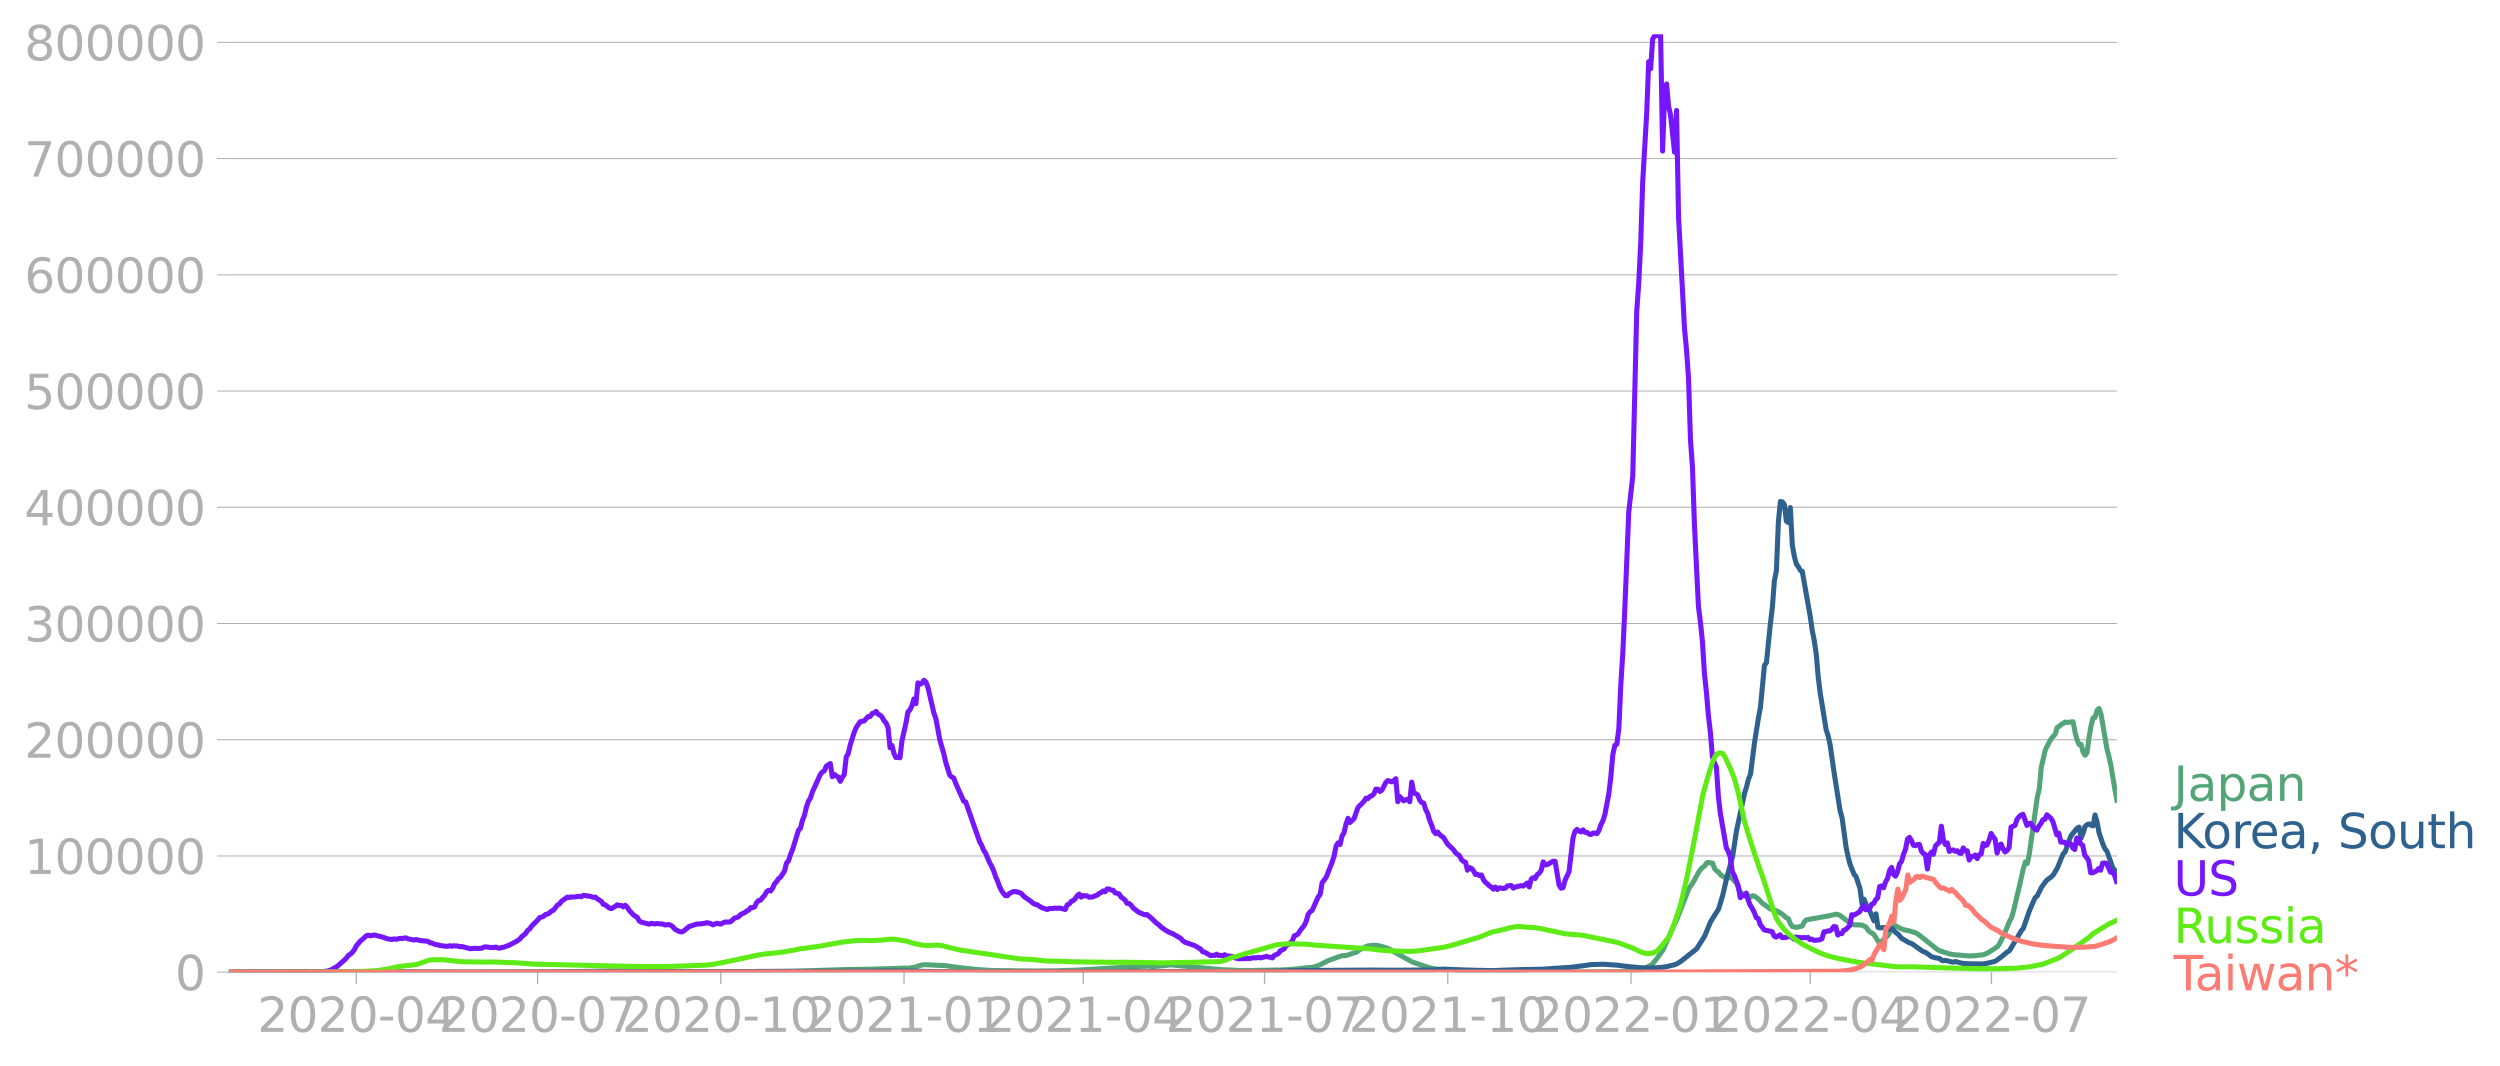 <svg xmlns:xlink="http://www.w3.org/1999/xlink" width="985.137" height="420.095" viewBox="0 0 738.852 315.072" xmlns="http://www.w3.org/2000/svg"><defs><style>*{stroke-linejoin:round;stroke-linecap:butt}</style></defs><g id="figure_1"><path d="M0 315.072h738.852V0H0v315.072z" style="fill:none" id="patch_1"/><g id="axes_1"><path d="M67.645 287.322h558v-277.2h-558v277.2z" style="fill:none" id="patch_2"/><g id="matplotlib.axis_1"><g id="xtick_1"><g id="line2d_1"><defs><path id="m5730b9995b" d="M0 0v3.5" style="stroke:#b0b0b0;stroke-width:.4"/></defs><use xlink:href="#m5730b9995b" x="105.316" y="287.322" style="fill:#b0b0b0;stroke:#b0b0b0;stroke-width:.4"/></g><g style="fill:#b0b0b0" transform="matrix(.14 0 0 -.14 76.068 304.96)" id="text_1"><defs><path id="DejaVuSans-32" d="M1228 531h2203V0H469v531q359 372 979 998 621 627 780 809 303 340 423 576 121 236 121 464 0 372-261 606-261 235-680 235-297 0-627-103-329-103-704-313v638q381 153 712 231 332 78 607 78 725 0 1156-363 431-362 431-968 0-288-108-546-107-257-392-607-78-91-497-524-418-433-1181-1211z" transform="scale(.016)"/><path id="DejaVuSans-30" d="M2034 4250q-487 0-733-480-245-479-245-1442 0-959 245-1439 246-480 733-480 491 0 736 480 246 480 246 1439 0 963-246 1442-245 480-736 480zm0 500q785 0 1199-621 414-620 414-1801 0-1178-414-1799Q2819-91 2034-91q-784 0-1198 620-414 621-414 1799 0 1181 414 1801 414 621 1198 621z" transform="scale(.016)"/><path id="DejaVuSans-2d" d="M313 2009h1684v-512H313v512z" transform="scale(.016)"/><path id="DejaVuSans-34" d="M2419 4116 825 1625h1594v2491zm-166 550h794V1625h666v-525h-666V0h-628v1100H313v609l1940 2957z" transform="scale(.016)"/></defs><use xlink:href="#DejaVuSans-32"/><use xlink:href="#DejaVuSans-30" x="63.623"/><use xlink:href="#DejaVuSans-32" x="127.246"/><use xlink:href="#DejaVuSans-30" x="190.869"/><use xlink:href="#DejaVuSans-2d" x="254.492"/><use xlink:href="#DejaVuSans-30" x="290.576"/><use xlink:href="#DejaVuSans-34" x="354.199"/></g></g><g id="xtick_2"><use xlink:href="#m5730b9995b" x="158.879" y="287.322" style="fill:#b0b0b0;stroke:#b0b0b0;stroke-width:.4" id="line2d_2"/><g style="fill:#b0b0b0" transform="matrix(.14 0 0 -.14 129.631 304.96)" id="text_2"><defs><path id="DejaVuSans-37" d="M525 4666h3000v-269L1831 0h-659l1594 4134H525v532z" transform="scale(.016)"/></defs><use xlink:href="#DejaVuSans-32"/><use xlink:href="#DejaVuSans-30" x="63.623"/><use xlink:href="#DejaVuSans-32" x="127.246"/><use xlink:href="#DejaVuSans-30" x="190.869"/><use xlink:href="#DejaVuSans-2d" x="254.492"/><use xlink:href="#DejaVuSans-30" x="290.576"/><use xlink:href="#DejaVuSans-37" x="354.199"/></g></g><g id="xtick_3"><use xlink:href="#m5730b9995b" x="213.031" y="287.322" style="fill:#b0b0b0;stroke:#b0b0b0;stroke-width:.4" id="line2d_3"/><g style="fill:#b0b0b0" transform="matrix(.14 0 0 -.14 183.783 304.96)" id="text_3"><defs><path id="DejaVuSans-31" d="M794 531h1031v3560L703 3866v575l1116 225h631V531h1031V0H794v531z" transform="scale(.016)"/></defs><use xlink:href="#DejaVuSans-32"/><use xlink:href="#DejaVuSans-30" x="63.623"/><use xlink:href="#DejaVuSans-32" x="127.246"/><use xlink:href="#DejaVuSans-30" x="190.869"/><use xlink:href="#DejaVuSans-2d" x="254.492"/><use xlink:href="#DejaVuSans-31" x="290.576"/><use xlink:href="#DejaVuSans-30" x="354.199"/></g></g><g id="xtick_4"><use xlink:href="#m5730b9995b" x="267.183" y="287.322" style="fill:#b0b0b0;stroke:#b0b0b0;stroke-width:.4" id="line2d_4"/><g style="fill:#b0b0b0" transform="matrix(.14 0 0 -.14 237.935 304.96)" id="text_4"><use xlink:href="#DejaVuSans-32"/><use xlink:href="#DejaVuSans-30" x="63.623"/><use xlink:href="#DejaVuSans-32" x="127.246"/><use xlink:href="#DejaVuSans-31" x="190.869"/><use xlink:href="#DejaVuSans-2d" x="254.492"/><use xlink:href="#DejaVuSans-30" x="290.576"/><use xlink:href="#DejaVuSans-31" x="354.199"/></g></g><g id="xtick_5"><use xlink:href="#m5730b9995b" x="320.158" y="287.322" style="fill:#b0b0b0;stroke:#b0b0b0;stroke-width:.4" id="line2d_5"/><g style="fill:#b0b0b0" transform="matrix(.14 0 0 -.14 290.91 304.96)" id="text_5"><use xlink:href="#DejaVuSans-32"/><use xlink:href="#DejaVuSans-30" x="63.623"/><use xlink:href="#DejaVuSans-32" x="127.246"/><use xlink:href="#DejaVuSans-31" x="190.869"/><use xlink:href="#DejaVuSans-2d" x="254.492"/><use xlink:href="#DejaVuSans-30" x="290.576"/><use xlink:href="#DejaVuSans-34" x="354.199"/></g></g><g id="xtick_6"><use xlink:href="#m5730b9995b" x="373.721" y="287.322" style="fill:#b0b0b0;stroke:#b0b0b0;stroke-width:.4" id="line2d_6"/><g style="fill:#b0b0b0" transform="matrix(.14 0 0 -.14 344.473 304.96)" id="text_6"><use xlink:href="#DejaVuSans-32"/><use xlink:href="#DejaVuSans-30" x="63.623"/><use xlink:href="#DejaVuSans-32" x="127.246"/><use xlink:href="#DejaVuSans-31" x="190.869"/><use xlink:href="#DejaVuSans-2d" x="254.492"/><use xlink:href="#DejaVuSans-30" x="290.576"/><use xlink:href="#DejaVuSans-37" x="354.199"/></g></g><g id="xtick_7"><use xlink:href="#m5730b9995b" x="427.873" y="287.322" style="fill:#b0b0b0;stroke:#b0b0b0;stroke-width:.4" id="line2d_7"/><g style="fill:#b0b0b0" transform="matrix(.14 0 0 -.14 398.625 304.96)" id="text_7"><use xlink:href="#DejaVuSans-32"/><use xlink:href="#DejaVuSans-30" x="63.623"/><use xlink:href="#DejaVuSans-32" x="127.246"/><use xlink:href="#DejaVuSans-31" x="190.869"/><use xlink:href="#DejaVuSans-2d" x="254.492"/><use xlink:href="#DejaVuSans-31" x="290.576"/><use xlink:href="#DejaVuSans-30" x="354.199"/></g></g><g id="xtick_8"><use xlink:href="#m5730b9995b" x="482.025" y="287.322" style="fill:#b0b0b0;stroke:#b0b0b0;stroke-width:.4" id="line2d_8"/><g style="fill:#b0b0b0" transform="matrix(.14 0 0 -.14 452.777 304.96)" id="text_8"><use xlink:href="#DejaVuSans-32"/><use xlink:href="#DejaVuSans-30" x="63.623"/><use xlink:href="#DejaVuSans-32" x="127.246"/><use xlink:href="#DejaVuSans-32" x="190.869"/><use xlink:href="#DejaVuSans-2d" x="254.492"/><use xlink:href="#DejaVuSans-30" x="290.576"/><use xlink:href="#DejaVuSans-31" x="354.199"/></g></g><g id="xtick_9"><use xlink:href="#m5730b9995b" x="534.999" y="287.322" style="fill:#b0b0b0;stroke:#b0b0b0;stroke-width:.4" id="line2d_9"/><g style="fill:#b0b0b0" transform="matrix(.14 0 0 -.14 505.751 304.96)" id="text_9"><use xlink:href="#DejaVuSans-32"/><use xlink:href="#DejaVuSans-30" x="63.623"/><use xlink:href="#DejaVuSans-32" x="127.246"/><use xlink:href="#DejaVuSans-32" x="190.869"/><use xlink:href="#DejaVuSans-2d" x="254.492"/><use xlink:href="#DejaVuSans-30" x="290.576"/><use xlink:href="#DejaVuSans-34" x="354.199"/></g></g><g id="xtick_10"><use xlink:href="#m5730b9995b" x="588.563" y="287.322" style="fill:#b0b0b0;stroke:#b0b0b0;stroke-width:.4" id="line2d_10"/><g style="fill:#b0b0b0" transform="matrix(.14 0 0 -.14 559.315 304.96)" id="text_10"><use xlink:href="#DejaVuSans-32"/><use xlink:href="#DejaVuSans-30" x="63.623"/><use xlink:href="#DejaVuSans-32" x="127.246"/><use xlink:href="#DejaVuSans-32" x="190.869"/><use xlink:href="#DejaVuSans-2d" x="254.492"/><use xlink:href="#DejaVuSans-30" x="290.576"/><use xlink:href="#DejaVuSans-37" x="354.199"/></g></g></g><g id="matplotlib.axis_2"><g id="ytick_1"><path d="M67.645 287.322h558" clip-path="url(#pb6a500a09f)" style="fill:none;stroke:#b0b0b0;stroke-width:.3;stroke-linecap:square" id="line2d_11"/><g id="line2d_12"><defs><path id="meb620fdefa" d="M0 0h-3.5" style="stroke:#b0b0b0;stroke-width:.3"/></defs><use xlink:href="#meb620fdefa" x="67.645" y="287.322" style="fill:#b0b0b0;stroke:#b0b0b0;stroke-width:.3"/></g><use xlink:href="#DejaVuSans-30" style="fill:#b0b0b0" transform="matrix(.14 0 0 -.14 51.737 292.641)" id="text_11"/></g><g id="ytick_2"><path d="M67.645 252.972h558" clip-path="url(#pb6a500a09f)" style="fill:none;stroke:#b0b0b0;stroke-width:.3;stroke-linecap:square" id="line2d_13"/><use xlink:href="#meb620fdefa" x="67.645" y="252.972" style="fill:#b0b0b0;stroke:#b0b0b0;stroke-width:.3" id="line2d_14"/><g style="fill:#b0b0b0" transform="matrix(.14 0 0 -.14 7.2 258.29)" id="text_12"><use xlink:href="#DejaVuSans-31"/><use xlink:href="#DejaVuSans-30" x="63.623"/><use xlink:href="#DejaVuSans-30" x="127.246"/><use xlink:href="#DejaVuSans-30" x="190.869"/><use xlink:href="#DejaVuSans-30" x="254.492"/><use xlink:href="#DejaVuSans-30" x="318.115"/></g></g><g id="ytick_3"><path d="M67.645 218.621h558" clip-path="url(#pb6a500a09f)" style="fill:none;stroke:#b0b0b0;stroke-width:.3;stroke-linecap:square" id="line2d_15"/><use xlink:href="#meb620fdefa" x="67.645" y="218.621" style="fill:#b0b0b0;stroke:#b0b0b0;stroke-width:.3" id="line2d_16"/><g style="fill:#b0b0b0" transform="matrix(.14 0 0 -.14 7.2 223.94)" id="text_13"><use xlink:href="#DejaVuSans-32"/><use xlink:href="#DejaVuSans-30" x="63.623"/><use xlink:href="#DejaVuSans-30" x="127.246"/><use xlink:href="#DejaVuSans-30" x="190.869"/><use xlink:href="#DejaVuSans-30" x="254.492"/><use xlink:href="#DejaVuSans-30" x="318.115"/></g></g><g id="ytick_4"><path d="M67.645 184.27h558" clip-path="url(#pb6a500a09f)" style="fill:none;stroke:#b0b0b0;stroke-width:.3;stroke-linecap:square" id="line2d_17"/><use xlink:href="#meb620fdefa" x="67.645" y="184.271" style="fill:#b0b0b0;stroke:#b0b0b0;stroke-width:.3" id="line2d_18"/><g style="fill:#b0b0b0" transform="matrix(.14 0 0 -.14 7.2 189.59)" id="text_14"><defs><path id="DejaVuSans-33" d="M2597 2516q453-97 707-404 255-306 255-756 0-690-475-1069Q2609-91 1734-91q-293 0-604 58T488 141v609q262-153 574-231 313-78 654-78 593 0 904 234t311 681q0 413-289 645-289 233-804 233h-544v519h569q465 0 712 186t247 536q0 359-255 551-254 193-729 193-260 0-557-57-297-56-653-174v562q360 100 674 150t592 50q719 0 1137-327 419-326 419-882 0-388-222-655t-631-370z" transform="scale(.016)"/></defs><use xlink:href="#DejaVuSans-33"/><use xlink:href="#DejaVuSans-30" x="63.623"/><use xlink:href="#DejaVuSans-30" x="127.246"/><use xlink:href="#DejaVuSans-30" x="190.869"/><use xlink:href="#DejaVuSans-30" x="254.492"/><use xlink:href="#DejaVuSans-30" x="318.115"/></g></g><g id="ytick_5"><path d="M67.645 149.92h558" clip-path="url(#pb6a500a09f)" style="fill:none;stroke:#b0b0b0;stroke-width:.3;stroke-linecap:square" id="line2d_19"/><use xlink:href="#meb620fdefa" x="67.645" y="149.921" style="fill:#b0b0b0;stroke:#b0b0b0;stroke-width:.3" id="line2d_20"/><g style="fill:#b0b0b0" transform="matrix(.14 0 0 -.14 7.2 155.24)" id="text_15"><use xlink:href="#DejaVuSans-34"/><use xlink:href="#DejaVuSans-30" x="63.623"/><use xlink:href="#DejaVuSans-30" x="127.246"/><use xlink:href="#DejaVuSans-30" x="190.869"/><use xlink:href="#DejaVuSans-30" x="254.492"/><use xlink:href="#DejaVuSans-30" x="318.115"/></g></g><g id="ytick_6"><path d="M67.645 115.57h558" clip-path="url(#pb6a500a09f)" style="fill:none;stroke:#b0b0b0;stroke-width:.3;stroke-linecap:square" id="line2d_21"/><use xlink:href="#meb620fdefa" x="67.645" y="115.57" style="fill:#b0b0b0;stroke:#b0b0b0;stroke-width:.3" id="line2d_22"/><g style="fill:#b0b0b0" transform="matrix(.14 0 0 -.14 7.2 120.889)" id="text_16"><defs><path id="DejaVuSans-35" d="M691 4666h2478v-532H1269V2991q137 47 274 70 138 23 276 23 781 0 1237-428 457-428 457-1159 0-753-469-1171Q2575-91 1722-91q-294 0-599 50Q819 9 494 109v635q281-153 581-228t634-75q541 0 856 284 316 284 316 772 0 487-316 771-315 285-856 285-253 0-505-56-251-56-513-175v2344z" transform="scale(.016)"/></defs><use xlink:href="#DejaVuSans-35"/><use xlink:href="#DejaVuSans-30" x="63.623"/><use xlink:href="#DejaVuSans-30" x="127.246"/><use xlink:href="#DejaVuSans-30" x="190.869"/><use xlink:href="#DejaVuSans-30" x="254.492"/><use xlink:href="#DejaVuSans-30" x="318.115"/></g></g><g id="ytick_7"><path d="M67.645 81.22h558" clip-path="url(#pb6a500a09f)" style="fill:none;stroke:#b0b0b0;stroke-width:.3;stroke-linecap:square" id="line2d_23"/><use xlink:href="#meb620fdefa" x="67.645" y="81.22" style="fill:#b0b0b0;stroke:#b0b0b0;stroke-width:.3" id="line2d_24"/><g style="fill:#b0b0b0" transform="matrix(.14 0 0 -.14 7.2 86.539)" id="text_17"><defs><path id="DejaVuSans-36" d="M2113 2584q-425 0-674-291-248-290-248-796 0-503 248-796 249-292 674-292t673 292q248 293 248 796 0 506-248 796-248 291-673 291zm1253 1979v-575q-238 112-480 171-242 60-480 60-625 0-955-422-329-422-376-1275 184 272 462 417 279 145 613 145 703 0 1111-427 408-426 408-1160 0-719-425-1154Q2819-91 2113-91q-810 0-1238 620-428 621-428 1799 0 1106 525 1764t1409 658q238 0 480-47t505-140z" transform="scale(.016)"/></defs><use xlink:href="#DejaVuSans-36"/><use xlink:href="#DejaVuSans-30" x="63.623"/><use xlink:href="#DejaVuSans-30" x="127.246"/><use xlink:href="#DejaVuSans-30" x="190.869"/><use xlink:href="#DejaVuSans-30" x="254.492"/><use xlink:href="#DejaVuSans-30" x="318.115"/></g></g><g id="ytick_8"><path d="M67.645 46.87h558" clip-path="url(#pb6a500a09f)" style="fill:none;stroke:#b0b0b0;stroke-width:.3;stroke-linecap:square" id="line2d_25"/><use xlink:href="#meb620fdefa" x="67.645" y="46.869" style="fill:#b0b0b0;stroke:#b0b0b0;stroke-width:.3" id="line2d_26"/><g style="fill:#b0b0b0" transform="matrix(.14 0 0 -.14 7.2 52.188)" id="text_18"><use xlink:href="#DejaVuSans-37"/><use xlink:href="#DejaVuSans-30" x="63.623"/><use xlink:href="#DejaVuSans-30" x="127.246"/><use xlink:href="#DejaVuSans-30" x="190.869"/><use xlink:href="#DejaVuSans-30" x="254.492"/><use xlink:href="#DejaVuSans-30" x="318.115"/></g></g><g id="ytick_9"><path d="M67.645 12.519h558" clip-path="url(#pb6a500a09f)" style="fill:none;stroke:#b0b0b0;stroke-width:.3;stroke-linecap:square" id="line2d_27"/><use xlink:href="#meb620fdefa" x="67.645" y="12.519" style="fill:#b0b0b0;stroke:#b0b0b0;stroke-width:.3" id="line2d_28"/><g style="fill:#b0b0b0" transform="matrix(.14 0 0 -.14 7.2 17.838)" id="text_19"><defs><path id="DejaVuSans-38" d="M2034 2216q-450 0-708-241-257-241-257-662 0-422 257-663 258-241 708-241t709 242q260 243 260 662 0 421-258 662-257 241-711 241zm-631 268q-406 100-633 378-226 279-226 679 0 559 398 884 399 325 1092 325 697 0 1094-325t397-884q0-400-227-679-226-278-629-378 456-106 710-416 255-309 255-755 0-679-414-1042Q2806-91 2034-91q-771 0-1186 362-414 363-414 1042 0 446 256 755 257 310 713 416zm-231 997q0-362 226-565 227-203 636-203 407 0 636 203 230 203 230 565 0 363-230 566-229 203-636 203-409 0-636-203-226-203-226-566z" transform="scale(.016)"/></defs><use xlink:href="#DejaVuSans-38"/><use xlink:href="#DejaVuSans-30" x="63.623"/><use xlink:href="#DejaVuSans-30" x="127.246"/><use xlink:href="#DejaVuSans-30" x="190.869"/><use xlink:href="#DejaVuSans-30" x="254.492"/><use xlink:href="#DejaVuSans-30" x="318.115"/></g></g></g><path d="m67.645 287.322 40.614-.103 11.772-.02 15.304.112 25.31-.048 13.538-.207 8.83-.175 7.062.118 21.19.174 8.24-.029 14.716-.1 15.304-.49 7.652-.12 7.652-.23 2.354-.085 1.177.03 1.766-.219 1.177-.383 1.177-.38 1.178-.059 2.354.134 3.532.149 2.943.458 5.886.656 4.709.308 12.36.153 6.475-.058 6.475-.202 10.006-.587 6.475-.453 4.709-.155 1.177.16 5.297-.52 14.716 1.41 5.297.243 3.532.018 10.006-.182 2.943-.222 4.12-.453 1.178-.08 1.177-.31 1.177-.492 2.354-1.197 4.12-1.474.59.067 1.176-.267 1.766-.615.589-.138 1.177-.856 1.766-.842.589-.22 1.765-.185 1.178.097 2.354.638.589.215 7.063 3.952 4.709 1.607 1.766.425 1.765.214 1.178.065 1.765.201 2.943.192 5.298.169 25.31.16 21.779-.165 1.177-.293 1.177-.662 1.177-.647.589-.25.588-.518 1.178-1.481 1.765-2.419 1.766-3.999 1.766-3.974.589-1.17 3.531-9.02 1.178-1.731 1.765-3.208.589-.858.589-.58.588-.347.589-.956.588-.149.59.233.588-.006.588 1.663.589.61.588.387.59.83 1.765 1.083.589-.642 1.177.689.588.722.589.519.589 1.666.588 1.082 1.177.847.589.044.589.2.588.38.589-.448.588.1 1.178.894 1.177 1.248 2.354 1.68 1.766.536 1.177.66.589.328 1.177 1.076.589.236.588 1.498.589.83 1.177.278 1.766-.415.589-1.188.588-.622 6.475-1.164 2.354-.51.589.105.589.25 2.354 1.84 1.177.734.589.178 2.354.104 1.177.573.59.928.588.57.588.27.589.49 1.766 2.74 1.177-1.462 1.177-1.013 1.766-2.866.589-.005 1.177.696 1.177.44 1.766.383 1.766.556 1.177.767 5.297 4.241.589.275 1.177.381 1.766.552 1.177.226 4.709.383 1.766-.095 2.354-.287 1.178-.494 1.765-1.087 1.178-.8.588-.824 1.177-2.31 1.178-2.793.588-1.511.589-.998.588-1.953 1.766-7.45 1.177-5.258.59-1.916.588.456.588-2.847 2.355-16.753.588-2.469.589-6.363 1.177-5.102 1.177-2.334.589-1.04 1.177-1.358.589-1.968.588-.277.589-.607.589-.257.588-.43.589.093 1.766-.176.588 3.187.589 2.157.588 1.38.59-.037.588 2.274.588.929.589-.752.588-4.526.59-3.418.588-2.346.588-.12.589-2.078.589-.59.588 1.697 1.766 10.31.589 2.213.588 2.746 1.177 7.112.589 3.049h0" clip-path="url(#pb6a500a09f)" style="fill:none;stroke:#53a577;stroke-width:1.5;stroke-linecap:square" id="line2d_29"/><path d="m67.645 287.322 18.247-.105 4.12-.104 8.83.174 12.36.02 27.665.002 117.721-.262 5.298-.072 5.297.019 10.006.158 11.184.038 35.905-.068 11.772-.03 10.006.016 7.064.007 14.126.048 9.418-.125 7.063-.21 21.779-.133 7.063.052 8.83-.08 1.765.008 3.532-.265 1.765.081 5.298.202 7.063.163 3.532-.13 4.709-.151 6.474-.122 8.83-.586 3.531-.457 2.355-.332 3.531-.103 4.12.268 2.944.38 4.12.39 2.354.07 2.355-.084 2.354-.2 2.943-.704.589-.22 1.177-.742 4.709-3.734 2.354-3.757 1.766-4.269 2.354-3.735 1.178-3.92 1.177-5.063 1.177-4.374.589-2.08 1.177-7.748 2.354-10.946.589-1.935.589-2.345.588-1.413 1.177-9.278 1.178-7.418.588-3.127 1.177-12.362.59-.792 1.176-11.575.589-4.861.588-7.833.59-2.86.588-14.417.588-6.087.589.114.589.759.588 4.936.589.423.588-4.416.589 11.077.589 3.318.588 2.25.589.814.588 1.077.589.312 2.354 13.332.589 4.114.589 2.945.588 3.993.589 6.786.588 4.707 1.766 10.959.589 1.78.589 2.714 1.177 8.206 1.766 11.216.588 2.12 1.177 8.652.589 2.826.589 2.198 1.177 2.981.588.656 1.178 3.566.588 4.457.589-1.324 1.177 2.9.589.701 1.177 2.798.588-2.075.59 3.989.588.182 1.177-.138.589.055 1.177.566.588-.28.589.492.589.718.588.358 1.177 1.345 1.766 1.04.589.3.588.163 2.943 2.113.59.326.588.188 1.765 1.285 1.178.315 1.177.193.589.54.588.12.589-.11 1.766.455.588.058.589-.176 1.766.5 1.765.156 4.12.071 1.178-.1 1.766-.411 1.177-.326 1.766-1.281 1.766-1.458.588-.316 2.355-3.94 1.177-2.01.588-.667 1.766-5.118 1.177-2.795.59-1.231.588-.47 1.177-2.431 1.177-1.663.589-.659 1.177-.832.589-.61 1.177-1.926 1.766-4.326.588-.52 1.177-3.435.589-1.44 1.766-2.15.588-.333.59 3.224.588-1.42.588-2.025.589-.494.588-.238.59.425.588.149.588-3.237.589 2.036.589 3.199 1.177 3.508.588 1.259.589.78 1.766 4.986.588.566.589.781h0" clip-path="url(#pb6a500a09f)" style="fill:none;stroke:#2f618f;stroke-width:1.5;stroke-linecap:square" id="line2d_30"/><path d="m67.645 287.322 26.487-.097 2.355-.184 1.177-.312 1.766-.964 2.354-2.025.589-.6.588-.793.59-.354.588-.54.588-.773.589-1.163 1.177-1.39.589-.468 1.177-1.104.589-.185.588.225 1.177-.27 2.355.592 1.766.601 1.177.122.588-.167.589.125 1.177-.291.589.08.588-.16.59-.04.588.29 1.177.224.589.122.588-.165 1.177.307 1.766.176.589.095.588.379.589.12 1.177.475.589.028.588.212 1.766.212.589.003.588-.153.59.144.588-.136 1.177.087.588.196.59-.072 2.354.641 1.765-.119.589.065 1.177-.081.589-.328.588-.077 1.178.173 1.177.032.588-.132.589.27.589.038.588-.196.589-.056 1.766-.677 2.354-1.277.589-.435.588-.7 1.178-.996.588-.889.589-.44.588-.839 1.766-1.753.589-.773.588-.127.589-.256.589-.544.588-.1.589-.366.588-.546.589-.231 1.177-1.547.589-.307.588-.789 1.766-1.237.589.119.589-.187.588.062 1.766-.236.589.147.588-.426.589.027.588.165.589.042 1.177.35.589-.068.588.517 1.178.738.588.888.589.144 1.177.936.589.197 1.177-.664.588-.476.59.234.588-.053.588.423.589-.472.589.56.588.957 1.177 1.254.589.457.589.31.588 1.088.589.346 2.354.624.589-.26 1.177.189.589-.111 1.765.159.59.256 1.176-.123.589.25.588.433.59.73 1.176.582.589.188.589-.116 1.177-.954.588-.507 2.355-.773 1.177-.032 1.177-.184.589-.172 1.177.263.589.388 1.177-.48 1.177.24 1.177-.607 1.178.021.588-.132 1.177-1.102.589-.089.589-.288.588-.66 1.177-.522.589-.47.589-.275.588-.734.589.02.588-.267.589-1.266.589-.584.588-.108.589-.803.588-.579.59-1.14.588-.397.588.208.589-.805.588-1.328.59-.616.588-.902.588-.427 1.178-1.826.588-2.353.589-.672.588-1.83.589-1.405 1.766-5.76.588-.616.589-2.336.589-1.46.588-2.447.589-1.743.588-.937.589-1.793 2.354-5.198.59-.717.588-.334.588-1.398 1.177-.76.59 3.88.588-.676.588.5.589.28.589 1.266.588-1.17.589-.775.588-5.234.589-.988.589-2.578 1.177-3.748.588-1.41 1.178-1.72 1.177-.227 1.177-1.297.589.011.588-.903.589-.171.588-.47.59.868.588.217.588.632.589 1.052.589.659.588 1.358.589 5.948.588-.645.589 2.452.589 1.116.588-.046.589.097.588-5.025 1.178-5.216.588-3.286.589-.595.588-1.25.589-2.01.589 1.417.588-6.174.589.442.588-.324.59-.872.588.48.588 1.528 1.766 7.617.589 1.653 1.177 6.318 1.177 4.117.589 2.595 1.177 3.734.589.555.588.28.589 1.594 1.766 3.942.588 1.336.589.204 4.12 11.764.589 1.07.588 1.41.589.909 1.177 2.785.589 1.028.588 1.328.589 1.76.589 1.311.588 1.664.589 1.212.588.827.589.634.589.004.588-.687 1.177-.531.589-.004 1.177.31.589.29.588.745 2.355 1.684.588.496.59.263.588.14 1.177.79 1.766.607.588-.332.589.037 1.177-.128.589.067.588-.097 1.766.422.589-1.372.588-.254.589-.748.589-.271.588-.538.589-.895.588-.465.59.904.588-.464.588.111.589-.035.588.418 1.178-.135.588-.312.589-.146.589-.518.588-.287.589-.464.588.247.589-.85.589.044.588.27.589.082.588.735 1.178.338.588.902 1.177.898.589.986.589.052.588.462.589.813 1.177.938.589.417 1.765.73.59-.102 1.176.95 1.766 1.694.589.385.588.618 1.178.848 1.177.719 1.177.47 2.354 1.39.589.634.589.47 2.943 1.01 1.766 1.043.588.776.589.133 1.766 1.017.588-.107.589.064.588-.385.589.408.589-.08.588.17.589-.342.588.31 1.178.156.588.105.589.317 1.177.32 3.532-.114.588-.174 1.178.005.588-.15.589.16 1.766-.423.588.186.589.02.588.226.589-.74 1.177-.53.589-.853.588-.232.589-.368.589-1.007.588-.191 1.177-1.084.59-1.523.588-.199.588-.422.589-.96 1.177-1.48.589-1.202.588-2.1.589-.748.589-.405 1.177-2.679.588-1.262.589-.78.589-3.454 1.177-1.573 1.766-4.457.588-1.826.589-2.978.588-.943.589.475.589-2.497.588-.995.589-2.555.588-1.68.59 1.225 1.176-1.103 1.178-3.33 1.765-1.803.589-.952.589.123.588-.629.589-.193.588-.578.589-1.396.589.05.588.656.589-.384 1.177-2.288.589-.565 1.177.384.588-.352.59-.564.588 6.787.588-1.504 1.177 1.25.59-.32.588-.155.588.742.589-5.798.589 3.194.588.203.589.395.588 1.526.589.7.589.176.588 1.89.589 1.156.588 2.046.589 1.452.589 1.769.588.706.589-.472.588.76 1.178.902 1.177 1.9 1.766 1.705.588.869 1.177.892.59 1.191.588.463.588.257.589 2.344.589-.759.588.218.589.733.588 1.069.589-.051.589.384.588-.184.589 1.39.588.79.589.435.589.631.588.347.589.6.588-.63.589.736.589-.5 1.177.19.588-.097.59-.64 1.176-.136.589.773.589-.33 1.765-.406.589.122 1.177-.9.589 1.165.588-2.307.589-.437.589.25.588-1.164.589-.397.588-.848.589-2.504.589.878.588-.05 1.766-1.04.589.058 1.177 7.006.588.922.59-.176.588-2.167 1.177-2.528 1.177-10.017.589-1.937.588-.558.589.493.589.256.588-.612.589.708.588.022.589.504.589.151.588-.407.589-.044.588.181.589-.894.589-1.723.588-1.175.589-1.841 1.177-6.222.589-5.018.588-6.483.589-2.727.588-.33.59-4.563.588-12.995.588-9.339.589-12.935 1.177-28.816 1.177-10.592 1.178-48.755.588-8.091.589-12.069.588-18.055 1.178-20.232.588-15.289.589 2.05.588-8.735.589-1 .589-.002.588-.412.589.359.588 34.157.59-17.064.588-2.756.588 6.6.589 2.594 1.177 10.975.589-12.362.588 31.498 1.766 33.04.589 6.202.588 8.315.589 18.38.589 8.14.588 17.17 1.177 23.935.589 4.595.589 5.674.588 9.483.589 5.528.588 6.884.59 5.052.588 7.194.588 1.732.589 1.26.588 8.627.59 5.071 1.765 10.192.589 1.013.588 1.745.589 4.305.588 1.046 1.178 3.143.588 3.45.589-.774.588.245.589-.835.589 2.1.588 1.523.589.884.588 1.128.589 1.596.589.29.588 1.735 1.177 1.619 2.355.521.588 1.326.59.293 1.176-.692.589.841 1.177-.049.589-.34.588.112.589.24.589.487.588-.625 1.766.236.589-.1.588.09.589-.118.588.652.589-.115.589.345 1.177-.106.588-.09.59-.254.588-2.063.588-.05.589-.237h.589l.588-.503.589-.787.588.089.589 2.42.589-.494.588.093.589-1.052.588-.16 1.178-1.198.588-3.188.589.139.588-.297 1.178-.754.588-1.08.589-.817.588 1.354 1.178-.38.588-1.258.589-.234.588-1.106.59-.55.588-3.329.588-.198.589.528.589-1.732.588-1.021.589-2.385.588-.841.589 2.05.589.519.588-1.302.589-2.343.588-.724.589-2.105.589-1.472.588-3.021.589-.49.588.97.589 1.37.589.08.588-.336.589.008.588 2 .59.682.588.31.588 4.249.589-4.095.588-.894.59.648.588-2.404.588-.679.589-.451.589-4.773.588 3.948.589 1.477.588-.467.589 2.491.589-.353.588-.073.589.392.588-.163.589.678.589.094.588-1.605.589.862.588-.014.589 2.735.589-1.038.588-.024.589-.424.588 1.059.59-1.138.588-.206.588-3.15.589.66.589-.226.588-1.424.589-1.951.588 1.01.589.68.589 4.118.588-2.16.589-.517.588 1.403.589.942.589-.425.588-.788.589-6.133 1.177-.5.589-1.78.588-.763.589-.501.588-.25 1.178 3.289.588-.589.589-.017.588 1.064.59.633.588.313.588-1.212.589-.731.589-1.15.588-.077.589-1.368 1.177 1.006.589.972 1.177 3.952.588-.495.589 2.616 1.177.072.589.71.588-.436.589.206.589 1.2.588.46.589-3.371.588.138.59 1.596.588.389.588 2.925.589.673.588.95.59 3.572.588.01 1.177-.569.589-.699.588.496.589-2.094.588-.024.589.13 1.177 2.592.589-.124.588 1.01.589 1.847h0" clip-path="url(#pb6a500a09f)" style="fill:none;stroke:#7516fd;stroke-width:1.5;stroke-linecap:square" id="line2d_31"/><path d="m67.645 287.322 37.67-.104 6.476-.405 2.943-.477 2.943-.658 5.297-.604 2.355-.785 1.177-.434 1.177-.195 3.532-.017 4.708.546 1.766.071 4.71.067 2.942-.033 7.063.246 5.887.424 3.531.071 27.665.632 7.652-.026 11.183-.38 2.355-.26 4.12-.759 8.829-1.904 2.354-.398 2.355-.23 1.766-.15 2.943-.497 2.354-.403 1.177-.29 1.178-.113 4.12-.555 7.063-1.273 4.12-.462 2.355-.046 1.766.07 3.531-.161 1.766-.223 1.766-.043 3.532.544 1.765.539 1.178.309 1.765.369 1.178.063.588.067 2.355-.164 1.766.17 3.531.898 1.766.405 17.658 2.612 3.532.186 2.354.226 1.766.216 4.709.097 3.532.153 11.772.159 2.354-.04 10.007.133 1.765.062 9.418-.172 2.355-.07 5.297-.12 1.177-.212 1.177-.387 1.178-.48 1.177-.35.588-.112 1.766-.58 10.007-2.857 3.531-.306 5.298.122 2.354.27 16.481 1.1 2.355.304 2.943.272 6.474.195 2.355-.145 7.652-1.09 2.354-.565 8.24-2.447 3.532-1.452 1.177-.235 2.943-.675.59-.257 2.354-.426 1.177-.09 1.177.146.589-.003.588.12 1.177.01 1.178.126 1.765.241 1.766.423 1.766.356 3.532.754 5.297.462 2.355.494 7.651 1.564 4.71 1.719 1.765.89 1.177.472 1.178.254 1.177-.056.588-.107 1.178-.628 1.177-1.148 2.354-3.024 1.178-2.715 1.765-5.106.589-1.988 1.766-7.522 2.354-11.804 2.355-12.669 1.177-4.264 1.766-5.727.588-1.274.589-.844.588-.405.59-.051.588.194.588.813 1.766 3.761 1.177 3 1.178 4.389 1.765 8.104 1.178 3.972 1.765 5.536 1.766 5.185.589 1.498 3.531 10.974.59 1.447.588 1.071 1.766 2.294 1.177 1.238 2.354 1.854 1.766 1.193 2.943 1.542 2.354 1.11 2.355.85 2.943.744 5.886 1.126 11.184 1.329 2.354.032 1.766-.05 10.595.337 8.829.252 6.475.006 5.886-.175 3.531-.377 4.12-.819 2.944-1.184 1.177-.433 1.177-.616 4.12-2.731 4.12-2.96 1.178-1.065 4.709-2.882 2.354-1.094h0" clip-path="url(#pb6a500a09f)" style="fill:none;stroke:#5feb16;stroke-width:1.5;stroke-linecap:square" id="line2d_32"/><path d="m67.645 287.322 281.354-.077 7.652-.085 37.671.156 93-.009 55.918-.26 2.943-.245 1.766-.368 1.766-.6 1.177-.73 1.177-.951.589-.584.588.256.589-1.7 1.766-3.038 1.177 1.58.589-6.327.588-.482.589-1.407.588-1.738.589 1.775.589-6.328.588-3.373.589 3.3.588-.736 1.178-2.55.588-4.207.589 2.177.588-.528.589-.224.589-.813.588-.21.589.37.588-.446 2.355.727.588.055.59.243.588.898 1.177 1.325.589.347.588-.116.589.401.588.2.589.404.589-.564.588.565.589.388.588.827 1.766 1.665.589 1.273.588-.003 1.178.945 1.177 1.547.588.466 1.178 1.191.588.346 1.178 1.086 1.177.95 1.766.884 1.765 1.147 3.532 1.484 2.354.753.59.056 1.176.335 2.355.441 2.943.317 6.474.478 4.71-.064 2.942-.228 2.355-.72 2.354-.82 1.766-.98h0" clip-path="url(#pb6a500a09f)" style="fill:none;stroke:#fe7b74;stroke-width:1.5;stroke-linecap:square" id="line2d_33"/><g style="fill:#53a577" transform="matrix(.14 0 0 -.14 642.385 236.683)" id="text_20"><defs><path id="DejaVuSans-4a" d="M628 4666h631V325q0-844-320-1225T-91-1281h-240v531h197q418 0 590 235 172 234 172 840v4341z" transform="scale(.016)"/><path id="DejaVuSans-61" d="M2194 1759q-697 0-966-159t-269-544q0-306 202-486 202-179 548-179 479 0 768 339t289 901v128h-572zm1147 238V0h-575v531q-197-318-491-470T1556-91q-537 0-855 302-317 302-317 808 0 590 395 890 396 300 1180 300h807v57q0 397-261 614t-733 217q-300 0-585-72-284-72-546-216v532q315 122 612 182 297 61 578 61 760 0 1135-394 375-393 375-1193z" transform="scale(.016)"/><path id="DejaVuSans-70" d="M1159 525v-1856H581v4831h578v-531q182 312 458 463 277 152 661 152 638 0 1036-506 399-506 399-1331T3314 415Q2916-91 2278-91q-384 0-661 152-276 152-458 464zm1957 1222q0 634-261 995t-717 361q-457 0-718-361t-261-995q0-634 261-995t718-361q456 0 717 361t261 995z" transform="scale(.016)"/><path id="DejaVuSans-6e" d="M3513 2113V0h-575v2094q0 497-194 743-194 247-581 247-466 0-735-297-269-296-269-809V0H581v3500h578v-544q207 316 486 472 280 156 646 156 603 0 912-373 310-373 310-1098z" transform="scale(.016)"/></defs><use xlink:href="#DejaVuSans-4a"/><use xlink:href="#DejaVuSans-61" x="29.492"/><use xlink:href="#DejaVuSans-70" x="90.771"/><use xlink:href="#DejaVuSans-61" x="154.248"/><use xlink:href="#DejaVuSans-6e" x="215.527"/></g><g style="fill:#2f618f" transform="matrix(.14 0 0 -.14 642.385 250.683)" id="text_21"><defs><path id="DejaVuSans-4b" d="M628 4666h631V2694l2094 1972h813L1850 2491 4331 0h-831L1259 2247V0H628v4666z" transform="scale(.016)"/><path id="DejaVuSans-6f" d="M1959 3097q-462 0-731-361t-269-989q0-628 267-989 268-361 733-361 460 0 728 362 269 363 269 988 0 622-269 986-268 364-728 364zm0 487q750 0 1178-488 429-487 429-1349 0-859-429-1349Q2709-91 1959-91q-753 0-1180 489-426 490-426 1349 0 862 426 1349 427 488 1180 488z" transform="scale(.016)"/><path id="DejaVuSans-72" d="M2631 2963q-97 56-211 82-114 27-251 27-488 0-749-317t-261-911V0H581v3500h578v-544q182 319 472 473 291 155 707 155 59 0 131-8 72-7 159-23l3-590z" transform="scale(.016)"/><path id="DejaVuSans-65" d="M3597 1894v-281H953q38-594 358-905t892-311q331 0 642 81t618 244V178Q3153 47 2828-22t-659-69q-838 0-1327 487-489 488-489 1320 0 859 464 1363 464 505 1252 505 706 0 1117-455 411-454 411-1235zm-575 169q-6 471-264 752-258 282-683 282-481 0-770-272t-333-766l2050 4z" transform="scale(.016)"/><path id="DejaVuSans-2c" d="M750 794h659V256L897-744H494L750 256v538z" transform="scale(.016)"/><path id="DejaVuSans-53" d="M3425 4513v-616q-359 172-678 256-319 85-616 85-515 0-795-200t-280-569q0-310 186-468 186-157 705-254l381-78q706-135 1042-474t336-907q0-679-455-1029Q2797-91 1919-91q-331 0-705 75-373 75-773 222v650q384-215 753-325 369-109 725-109 540 0 834 212 294 213 294 607 0 343-211 537t-692 291l-385 75q-706 140-1022 440-315 300-315 835 0 619 436 975t1201 356q329 0 669-60 341-59 697-177z" transform="scale(.016)"/><path id="DejaVuSans-75" d="M544 1381v2119h575V1403q0-497 193-746 194-248 582-248 465 0 735 297 271 297 271 810v1984h575V0h-575v538q-209-319-486-474-276-155-642-155-603 0-916 375-312 375-312 1097zm1447 2203z" transform="scale(.016)"/><path id="DejaVuSans-74" d="M1172 4494v-994h1184v-447H1172V1153q0-428 117-550t477-122h590V0h-590q-666 0-919 248-253 249-253 905v1900H172v447h422v994h578z" transform="scale(.016)"/><path id="DejaVuSans-68" d="M3513 2113V0h-575v2094q0 497-194 743-194 247-581 247-466 0-735-297-269-296-269-809V0H581v4863h578V2956q207 316 486 472 280 156 646 156 603 0 912-373 310-373 310-1098z" transform="scale(.016)"/></defs><use xlink:href="#DejaVuSans-4b"/><use xlink:href="#DejaVuSans-6f" x="60.576"/><use xlink:href="#DejaVuSans-72" x="121.758"/><use xlink:href="#DejaVuSans-65" x="160.621"/><use xlink:href="#DejaVuSans-61" x="222.145"/><use xlink:href="#DejaVuSans-2c" x="283.424"/><use xlink:href="#DejaVuSans-20" x="315.211"/><use xlink:href="#DejaVuSans-53" x="346.998"/><use xlink:href="#DejaVuSans-6f" x="410.475"/><use xlink:href="#DejaVuSans-75" x="471.656"/><use xlink:href="#DejaVuSans-74" x="535.035"/><use xlink:href="#DejaVuSans-68" x="574.244"/></g><g style="fill:#7516fd" transform="matrix(.14 0 0 -.14 642.385 264.683)" id="text_22"><defs><path id="DejaVuSans-55" d="M556 4666h635V1831q0-750 271-1080 272-329 882-329 606 0 878 329 272 330 272 1080v2835h634V1753q0-912-452-1378Q3225-91 2344-91q-885 0-1337 466-451 466-451 1378v2913z" transform="scale(.016)"/></defs><use xlink:href="#DejaVuSans-55"/><use xlink:href="#DejaVuSans-53" x="73.193"/></g><g style="fill:#5feb16" transform="matrix(.14 0 0 -.14 642.385 278.683)" id="text_23"><defs><path id="DejaVuSans-52" d="M2841 2188q203-69 395-294t386-619L4263 0h-679l-596 1197q-232 469-449 622t-592 153h-688V0H628v4666h1425q800 0 1194-335 394-334 394-1009 0-441-205-732-205-290-595-402zM1259 4147V2491h794q456 0 689 211t233 620q0 409-233 617t-689 208h-794z" transform="scale(.016)"/><path id="DejaVuSans-73" d="M2834 3397v-544q-243 125-506 187-262 63-544 63-428 0-642-131t-214-394q0-200 153-314t616-217l197-44q612-131 870-370t258-667q0-488-386-773Q2250-91 1575-91q-281 0-586 55T347 128v594q319-166 628-249 309-82 613-82 406 0 624 139 219 139 219 392 0 234-158 359-157 125-692 241l-200 47q-534 112-772 345-237 233-237 639 0 494 350 762 350 269 994 269 318 0 599-47 282-46 519-140z" transform="scale(.016)"/><path id="DejaVuSans-69" d="M603 3500h575V0H603v3500zm0 1363h575v-729H603v729z" transform="scale(.016)"/></defs><use xlink:href="#DejaVuSans-52"/><use xlink:href="#DejaVuSans-75" x="64.982"/><use xlink:href="#DejaVuSans-73" x="128.361"/><use xlink:href="#DejaVuSans-73" x="180.461"/><use xlink:href="#DejaVuSans-69" x="232.561"/><use xlink:href="#DejaVuSans-61" x="260.344"/></g><g style="fill:#fe7b74" transform="matrix(.14 0 0 -.14 642.385 292.683)" id="text_24"><defs><path id="DejaVuSans-54" d="M-19 4666h3947v-532H2272V0h-634v4134H-19v532z" transform="scale(.016)"/><path id="DejaVuSans-77" d="M269 3500h575l719-2731 715 2731h678l719-2731 716 2731h575L4050 0h-678l-753 2869L1863 0h-679L269 3500z" transform="scale(.016)"/><path id="DejaVuSans-2a" d="m3009 3897-1121-606 1121-610-181-306-1050 634V1831h-356v1178L372 2375l-181 306 1122 610-1122 606 181 309 1050-634v1178h356V3572l1050 634 181-309z" transform="scale(.016)"/></defs><use xlink:href="#DejaVuSans-54"/><use xlink:href="#DejaVuSans-61" x="44.584"/><use xlink:href="#DejaVuSans-69" x="105.863"/><use xlink:href="#DejaVuSans-77" x="133.646"/><use xlink:href="#DejaVuSans-61" x="215.434"/><use xlink:href="#DejaVuSans-6e" x="276.713"/><use xlink:href="#DejaVuSans-2a" x="340.092"/></g></g></g><defs><clipPath id="pb6a500a09f"><path d="M67.645 10.122h558v277.2h-558z"/></clipPath></defs></svg>